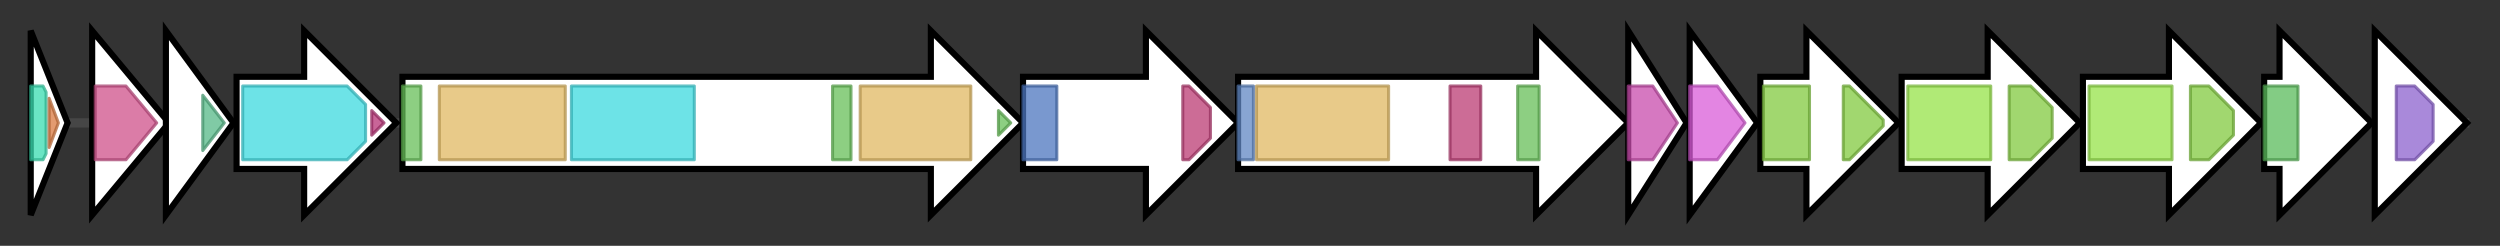<svg version="1.1" baseProfile="full" xmlns="http://www.w3.org/2000/svg" width="813.767" height="80">
	<rect width="100%" height="100%" fill="#333333" stroke="none"/>
	<g>
		<line x1="10" y1="40.0" x2="803.767" y2="40.0" style="stroke:rgb(70,70,70); stroke-width:3 "/>
		<g>
			<title>eqbA (SEQ1246)
putative iron-dependent regulatory protein</title>
			<polygon class="eqbA (SEQ1246)
putative iron-dependent regulatory protein" points="10,10 22,40 10,70" fill="rgb(255,255,255)" fill-opacity="1.0" stroke="rgb(0,0,0)" stroke-width="2"  />
			<g>
				<title>Fe_dep_repress (PF01325)
"Iron dependent repressor, N-terminal DNA binding domain"</title>
				<polygon class="PF01325" points="10,28 14,28 15,30 15,50 14,52 10,52" stroke-linejoin="round" width="5" height="24" fill="rgb(56,220,176)" stroke="rgb(44,176,140)" stroke-width="1" opacity="0.75" />
			</g>
			<g>
				<title>Fe_dep_repr_C (PF02742)
"Iron dependent repressor, metal binding and dimerisation domain"</title>
				<polygon class="PF02742" points="16,32 19,40 16,48" stroke-linejoin="round" width="5" height="24" fill="rgb(217,122,64)" stroke="rgb(173,97,51)" stroke-width="1" opacity="0.75" />
			</g>
		</g>
		<g>
			<title>eqbB (SEQ1245)
putative non-ribosomal peptide synthesis thioesterase</title>
			<polygon class="eqbB (SEQ1245)
putative non-ribosomal peptide synthesis thioesterase" points="30,10 55,40 30,70" fill="rgb(255,255,255)" fill-opacity="1.0" stroke="rgb(0,0,0)" stroke-width="2"  />
			<g>
				<title>Thioesterase (PF00975)
"Thioesterase domain"</title>
				<polygon class="PF00975" points="31,28 41,28 51,40 41,52 31,52" stroke-linejoin="round" width="22" height="24" fill="rgb(207,80,138)" stroke="rgb(165,63,110)" stroke-width="1" opacity="0.75" />
			</g>
		</g>
		<g>
			<title>eqbC (SEQ1244)
putative 4'-phosphopantetheinyl transferase superfamily protein</title>
			<polygon class="eqbC (SEQ1244)
putative 4'-phosphopantetheinyl transferase superfamily protein" points="54,10 76,40 54,70" fill="rgb(255,255,255)" fill-opacity="1.0" stroke="rgb(0,0,0)" stroke-width="2"  />
			<g>
				<title>ACPS (PF01648)
"4'-phosphopantetheinyl transferase superfamily"</title>
				<polygon class="PF01648" points="66,31 73,40 66,49" stroke-linejoin="round" width="9" height="24" fill="rgb(85,184,135)" stroke="rgb(68,147,108)" stroke-width="1" opacity="0.75" />
			</g>
		</g>
		<g>
			<title>eqbD (SEQ1243)
equibactin siderophore biosynthetic protein</title>
			<polygon class="eqbD (SEQ1243)
equibactin siderophore biosynthetic protein" points="77,25 99,25 99,10 129,40 99,70 99,55 77,55" fill="rgb(255,255,255)" fill-opacity="1.0" stroke="rgb(0,0,0)" stroke-width="2"  />
			<g>
				<title>AMP-binding (PF00501)
"AMP-binding enzyme"</title>
				<polygon class="PF00501" points="79,28 113,28 119,34 119,46 113,52 79,52" stroke-linejoin="round" width="40" height="24" fill="rgb(60,217,223)" stroke="rgb(48,173,178)" stroke-width="1" opacity="0.75" />
			</g>
			<g>
				<title>AMP-binding_C (PF13193)
"AMP-binding enzyme C-terminal domain"</title>
				<polygon class="PF13193" points="121,36 125,40 121,44" stroke-linejoin="round" width="7" height="24" fill="rgb(182,50,118)" stroke="rgb(145,39,94)" stroke-width="1" opacity="0.75" />
			</g>
		</g>
		<g>
			<title>eqbE (SEQ1242)
equibactin equibactin nonribosomal peptide synthase protein</title>
			<polygon class="eqbE (SEQ1242)
equibactin equibactin nonribosomal peptide synthase protein" points="131,25 303,25 303,10 333,40 303,70 303,55 131,55" fill="rgb(255,255,255)" fill-opacity="1.0" stroke="rgb(0,0,0)" stroke-width="2"  />
			<g>
				<title>PP-binding (PF00550)
"Phosphopantetheine attachment site"</title>
				<rect class="PF00550" x="131" y="28" stroke-linejoin="round" width="6" height="24" fill="rgb(103,191,88)" stroke="rgb(82,152,70)" stroke-width="1" opacity="0.75" />
			</g>
			<g>
				<title>Condensation (PF00668)
"Condensation domain"</title>
				<rect class="PF00668" x="143" y="28" stroke-linejoin="round" width="41" height="24" fill="rgb(224,184,98)" stroke="rgb(179,147,78)" stroke-width="1" opacity="0.75" />
			</g>
			<g>
				<title>AMP-binding (PF00501)
"AMP-binding enzyme"</title>
				<rect class="PF00501" x="186" y="28" stroke-linejoin="round" width="40" height="24" fill="rgb(60,217,223)" stroke="rgb(48,173,178)" stroke-width="1" opacity="0.75" />
			</g>
			<g>
				<title>PP-binding (PF00550)
"Phosphopantetheine attachment site"</title>
				<rect class="PF00550" x="271" y="28" stroke-linejoin="round" width="6" height="24" fill="rgb(103,191,88)" stroke="rgb(82,152,70)" stroke-width="1" opacity="0.75" />
			</g>
			<g>
				<title>Condensation (PF00668)
"Condensation domain"</title>
				<rect class="PF00668" x="280" y="28" stroke-linejoin="round" width="36" height="24" fill="rgb(224,184,98)" stroke="rgb(179,147,78)" stroke-width="1" opacity="0.75" />
			</g>
			<g>
				<title>PP-binding (PF00550)
"Phosphopantetheine attachment site"</title>
				<polygon class="PF00550" points="325,36 329,40 325,44" stroke-linejoin="round" width="6" height="24" fill="rgb(103,191,88)" stroke="rgb(82,152,70)" stroke-width="1" opacity="0.75" />
			</g>
		</g>
		<g>
			<title>eqbF (SEQ1241)
equibactin biosynthetic protein</title>
			<polygon class="eqbF (SEQ1241)
equibactin biosynthetic protein" points="333,25 373,25 373,10 403,40 373,70 373,55 333,55" fill="rgb(255,255,255)" fill-opacity="1.0" stroke="rgb(0,0,0)" stroke-width="2"  />
			<g>
				<title>GFO_IDH_MocA (PF01408)
"Oxidoreductase family, NAD-binding Rossmann fold"</title>
				<rect class="PF01408" x="333" y="28" stroke-linejoin="round" width="11" height="24" fill="rgb(76,117,190)" stroke="rgb(60,93,152)" stroke-width="1" opacity="0.75" />
			</g>
			<g>
				<title>Methyltransf_12 (PF08242)
"Methyltransferase domain"</title>
				<polygon class="PF08242" points="385,28 387,28 394,35 394,45 387,52 385,52" stroke-linejoin="round" width="9" height="24" fill="rgb(187,59,115)" stroke="rgb(149,47,92)" stroke-width="1" opacity="0.75" />
			</g>
		</g>
		<g>
			<title>eqbG (SEQ1240)
equibactin nonribosomal peptide synthase protein</title>
			<polygon class="eqbG (SEQ1240)
equibactin nonribosomal peptide synthase protein" points="403,25 500,25 500,10 530,40 500,70 500,55 403,55" fill="rgb(255,255,255)" fill-opacity="1.0" stroke="rgb(0,0,0)" stroke-width="2"  />
			<g>
				<title>TubC_N (PF18563)
"TubC N-terminal docking domain"</title>
				<rect class="PF18563" x="403" y="28" stroke-linejoin="round" width="5" height="24" fill="rgb(96,135,195)" stroke="rgb(76,108,156)" stroke-width="1" opacity="0.75" />
			</g>
			<g>
				<title>Condensation (PF00668)
"Condensation domain"</title>
				<rect class="PF00668" x="409" y="28" stroke-linejoin="round" width="43" height="24" fill="rgb(224,184,98)" stroke="rgb(179,147,78)" stroke-width="1" opacity="0.75" />
			</g>
			<g>
				<title>Methyltransf_12 (PF08242)
"Methyltransferase domain"</title>
				<rect class="PF08242" x="472" y="28" stroke-linejoin="round" width="10" height="24" fill="rgb(187,59,115)" stroke="rgb(149,47,92)" stroke-width="1" opacity="0.75" />
			</g>
			<g>
				<title>PP-binding (PF00550)
"Phosphopantetheine attachment site"</title>
				<rect class="PF00550" x="494" y="28" stroke-linejoin="round" width="7" height="24" fill="rgb(103,191,88)" stroke="rgb(82,152,70)" stroke-width="1" opacity="0.75" />
			</g>
		</g>
		<g>
			<title>eqbH (SEQ1239)
putative membrane protein</title>
			<polygon class="eqbH (SEQ1239)
putative membrane protein" points="530,10 549,40 530,70" fill="rgb(255,255,255)" fill-opacity="1.0" stroke="rgb(0,0,0)" stroke-width="2"  />
			<g>
				<title>Trep_Strep (PF09605)
"Hypothetical bacterial integral membrane protein (Trep_Strep)"</title>
				<polygon class="PF09605" points="530,28 538,28 546,40 538,52 530,52" stroke-linejoin="round" width="18" height="24" fill="rgb(200,75,172)" stroke="rgb(160,60,137)" stroke-width="1" opacity="0.75" />
			</g>
		</g>
		<g>
			<title>eqbI (SEQ1238)
putative transmembrane protein</title>
			<polygon class="eqbI (SEQ1238)
putative transmembrane protein" points="550,10 572,40 550,70" fill="rgb(255,255,255)" fill-opacity="1.0" stroke="rgb(0,0,0)" stroke-width="2"  />
			<g>
				<title>CbiQ (PF02361)
"Cobalt transport protein"</title>
				<polygon class="PF02361" points="550,28 559,28 568,40 559,52 550,52" stroke-linejoin="round" width="19" height="24" fill="rgb(217,92,216)" stroke="rgb(173,73,172)" stroke-width="1" opacity="0.75" />
			</g>
		</g>
		<g>
			<title>eqbJ (SEQ1237)
putative ABC transporter ATP-binding component</title>
			<polygon class="eqbJ (SEQ1237)
putative ABC transporter ATP-binding component" points="573,25 588,25 588,10 618,40 588,70 588,55 573,55" fill="rgb(255,255,255)" fill-opacity="1.0" stroke="rgb(0,0,0)" stroke-width="2"  />
			<g>
				<title>ABC_tran (PF00005)
"ABC transporter"</title>
				<rect class="PF00005" x="574" y="28" stroke-linejoin="round" width="15" height="24" fill="rgb(129,201,63)" stroke="rgb(103,160,50)" stroke-width="1" opacity="0.75" />
			</g>
			<g>
				<title>ABC_tran (PF00005)
"ABC transporter"</title>
				<polygon class="PF00005" points="600,28 602,28 613,39 613,41 602,52 600,52" stroke-linejoin="round" width="13" height="24" fill="rgb(129,201,63)" stroke="rgb(103,160,50)" stroke-width="1" opacity="0.75" />
			</g>
		</g>
		<g>
			<title>eqbK (SEQ1236)
ABC transporter, ATP-binding membrane protein</title>
			<polygon class="eqbK (SEQ1236)
ABC transporter, ATP-binding membrane protein" points="619,25 647,25 647,10 677,40 647,70 647,55 619,55" fill="rgb(255,255,255)" fill-opacity="1.0" stroke="rgb(0,0,0)" stroke-width="2"  />
			<g>
				<title>ABC_membrane (PF00664)
"ABC transporter transmembrane region"</title>
				<rect class="PF00664" x="621" y="28" stroke-linejoin="round" width="27" height="24" fill="rgb(149,226,73)" stroke="rgb(119,180,58)" stroke-width="1" opacity="0.75" />
			</g>
			<g>
				<title>ABC_tran (PF00005)
"ABC transporter"</title>
				<polygon class="PF00005" points="654,28 661,28 668,35 668,45 661,52 654,52" stroke-linejoin="round" width="14" height="24" fill="rgb(129,201,63)" stroke="rgb(103,160,50)" stroke-width="1" opacity="0.75" />
			</g>
		</g>
		<g>
			<title>eqbL (SEQ1235)
ABC transporter ATP-binding membrane protein</title>
			<polygon class="eqbL (SEQ1235)
ABC transporter ATP-binding membrane protein" points="678,25 706,25 706,10 736,40 706,70 706,55 678,55" fill="rgb(255,255,255)" fill-opacity="1.0" stroke="rgb(0,0,0)" stroke-width="2"  />
			<g>
				<title>ABC_membrane (PF00664)
"ABC transporter transmembrane region"</title>
				<rect class="PF00664" x="680" y="28" stroke-linejoin="round" width="27" height="24" fill="rgb(149,226,73)" stroke="rgb(119,180,58)" stroke-width="1" opacity="0.75" />
			</g>
			<g>
				<title>ABC_tran (PF00005)
"ABC transporter"</title>
				<polygon class="PF00005" points="713,28 719,28 727,36 727,44 719,52 713,52" stroke-linejoin="round" width="14" height="24" fill="rgb(129,201,63)" stroke="rgb(103,160,50)" stroke-width="1" opacity="0.75" />
			</g>
		</g>
		<g>
			<title>eqbM (SEQ1234)
putative oxidoreductase</title>
			<polygon class="eqbM (SEQ1234)
putative oxidoreductase" points="737,25 742,25 742,10 772,40 742,70 742,55 737,55" fill="rgb(255,255,255)" fill-opacity="1.0" stroke="rgb(0,0,0)" stroke-width="2"  />
			<g>
				<title>Sacchrp_dh_NADP (PF03435)
"Saccharopine dehydrogenase NADP binding domain"</title>
				<rect class="PF03435" x="737" y="28" stroke-linejoin="round" width="11" height="24" fill="rgb(90,186,91)" stroke="rgb(72,148,72)" stroke-width="1" opacity="0.75" />
			</g>
		</g>
		<g>
			<title>eqbN (SEQ1233)
putative membrane protein</title>
			<polygon class="eqbN (SEQ1233)
putative membrane protein" points="773,25 773,25 773,10 803,40 773,70 773,55 773,55" fill="rgb(255,255,255)" fill-opacity="1.0" stroke="rgb(0,0,0)" stroke-width="2"  />
			<g>
				<title>Hydrolase_4 (PF12146)
"Serine aminopeptidase, S33"</title>
				<polygon class="PF12146" points="780,28 786,28 792,34 792,46 786,52 780,52" stroke-linejoin="round" width="12" height="24" fill="rgb(140,98,205)" stroke="rgb(112,78,164)" stroke-width="1" opacity="0.75" />
			</g>
		</g>
	</g>
</svg>
